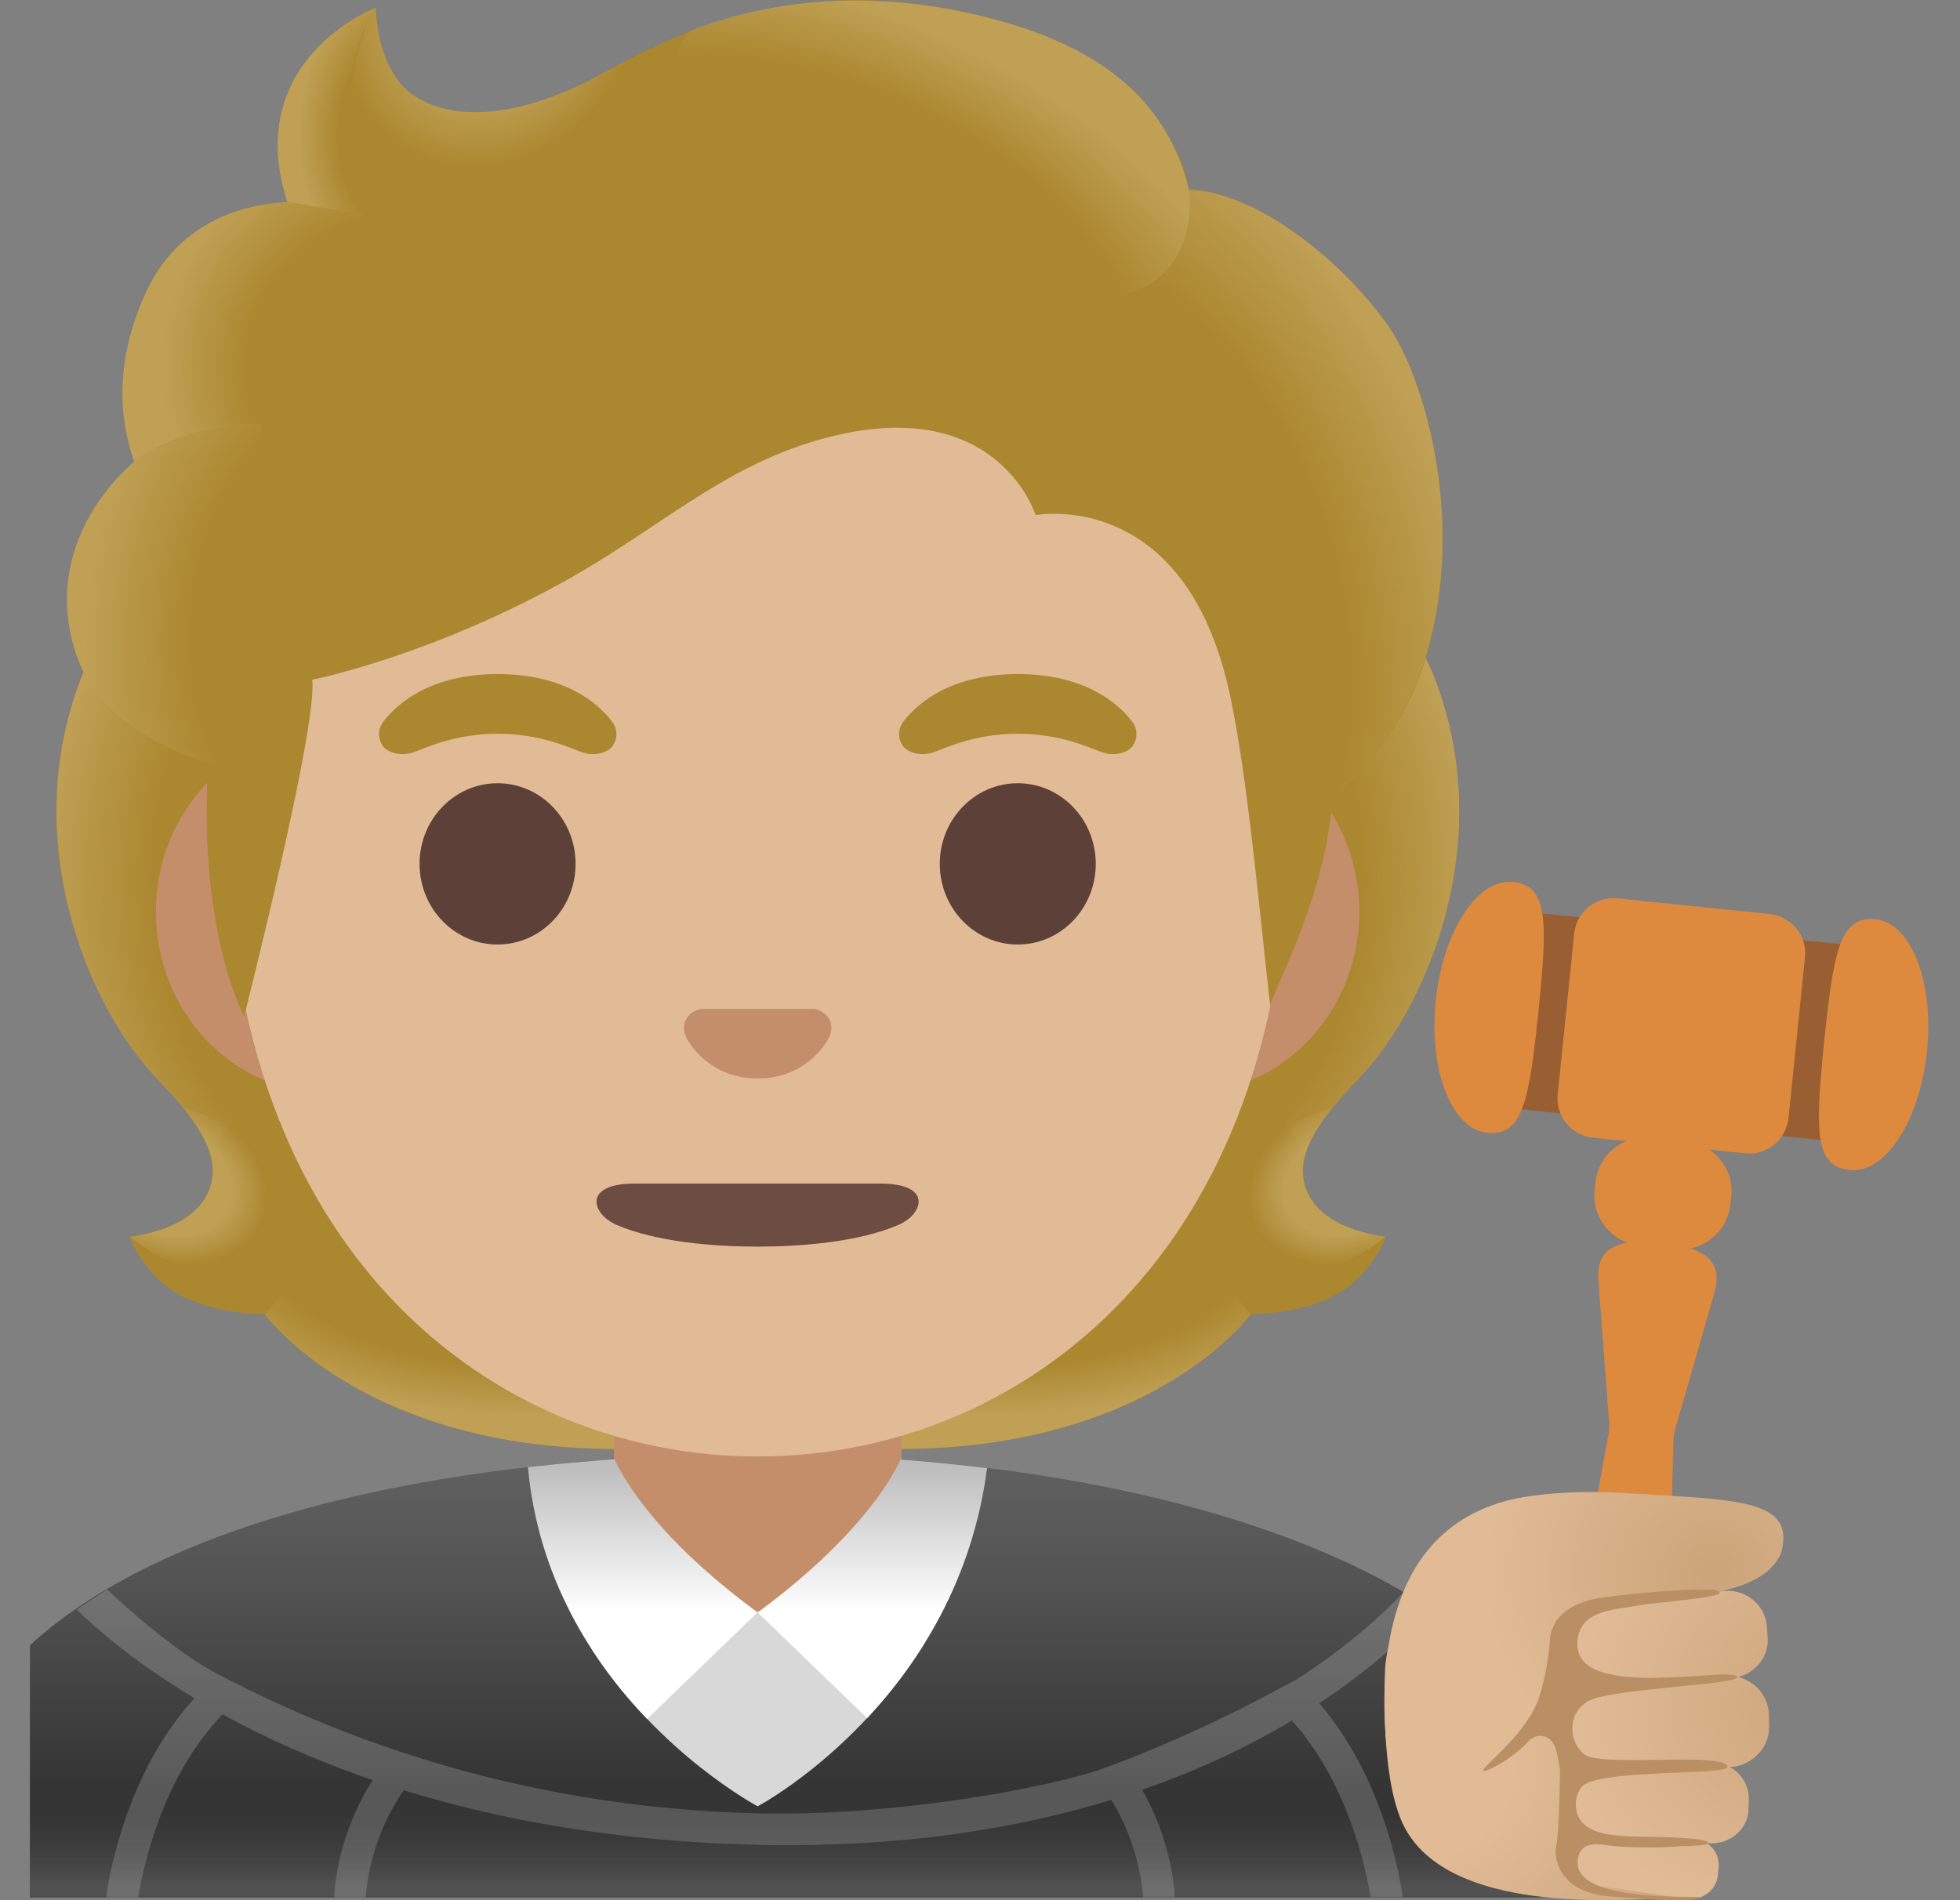 <svg width="33" height="32" viewBox="0 0 33 32" fill="none" xmlns="http://www.w3.org/2000/svg">
<rect x="0" y="0" width="33" height="32" fill="#808080" stroke="none"/>
<path d="M12.794 24.491C12.781 24.491 12.77 24.491 12.757 24.491C7.906 24.497 2.965 25.45 0.504 27.706V28.263V28.873V31.95H25.809H26.209H26.608V31.148C26.608 26.654 19.656 24.491 12.794 24.491Z" fill="url(#paint0_linear_498_18905)"/>
<path opacity="0.19" d="M21.819 28.29C21.734 28.319 20.426 29.099 18.609 29.77C17.754 30.087 15.117 30.591 12.762 30.538C8.532 30.436 5.453 29.123 3.682 28.202C3.013 27.855 2.222 27.16 1.804 26.769L1.29 27.104C1.62 27.427 2.267 27.994 3.274 28.599C2.179 29.797 1.862 31.422 1.785 31.952H2.326C2.419 31.393 2.749 29.906 3.748 28.87C4.444 29.254 5.283 29.637 6.274 29.978C5.717 30.849 5.637 31.71 5.626 31.952H6.159C6.172 31.723 6.26 30.924 6.798 30.149C8.405 30.644 10.376 31.012 12.752 31.068C12.935 31.073 13.117 31.073 13.295 31.073C15.447 31.073 17.24 30.761 18.713 30.311C19.152 31.03 19.232 31.736 19.246 31.949H19.779C19.768 31.723 19.696 30.953 19.23 30.141C20.229 29.794 21.065 29.387 21.752 28.974C22.674 30.002 22.988 31.409 23.076 31.947H23.617C23.542 31.433 23.239 29.874 22.21 28.684C23.169 28.052 23.782 27.448 24.094 27.104L23.622 26.822C23.305 27.163 22.716 27.712 21.819 28.29Z" fill="white"/>
<path opacity="0.3" d="M12.794 24.48C12.781 24.48 12.77 24.48 12.757 24.48C7.906 24.486 2.965 25.439 0.504 27.695V28.252V28.862V31.942H25.809H26.209H26.608V31.14C26.608 26.643 19.656 24.48 12.794 24.48Z" fill="url(#paint1_linear_498_18905)"/>
<path d="M22.053 20.152C21.72 19.547 22.144 18.932 22.868 18.17C24.016 16.961 25.266 14.156 24.104 11.309C24.112 11.293 23.875 10.813 23.883 10.797L23.406 10.773C23.252 10.752 18.007 10.741 12.757 10.741C7.507 10.741 2.262 10.752 2.11 10.773C2.11 10.773 1.404 11.293 1.41 11.309C0.251 14.156 1.5 16.958 2.648 18.17C3.37 18.932 3.794 19.547 3.463 20.152C3.141 20.741 2.182 20.826 2.182 20.826C2.182 20.826 2.403 21.428 2.936 21.753C3.429 22.054 4.036 22.123 4.454 22.134C4.454 22.134 6.092 24.401 10.376 24.401H12.757H15.141C19.424 24.401 21.062 22.134 21.062 22.134C21.48 22.123 22.088 22.054 22.581 21.753C23.113 21.428 23.334 20.826 23.334 20.826C23.334 20.826 22.375 20.741 22.053 20.152Z" fill="#AB872F"/>
<path d="M12.754 24.399V21.884L20.364 21.282L21.057 22.135C21.057 22.135 19.419 24.401 15.136 24.401L12.754 24.399Z" fill="url(#paint2_radial_498_18905)"/>
<path d="M21.041 21.034C19.901 19.303 22.429 18.655 22.429 18.655L22.431 18.658C21.992 19.204 21.792 19.681 22.05 20.152C22.373 20.741 23.332 20.826 23.332 20.826C23.332 20.826 22.024 21.988 21.041 21.034Z" fill="url(#paint3_radial_498_18905)"/>
<path d="M24.11 11.309C25.241 14.066 24.051 16.906 22.935 18.104C22.783 18.27 22.133 18.906 21.984 19.415C21.984 19.415 19.443 15.87 18.683 13.787C18.532 13.366 18.39 12.934 18.372 12.487C18.359 12.151 18.409 11.752 18.604 11.466C18.841 11.118 23.974 11.014 23.974 11.014C23.974 11.019 24.11 11.309 24.11 11.309Z" fill="url(#paint4_radial_498_18905)"/>
<path d="M1.41 11.309C0.278 14.066 1.468 16.906 2.584 18.104C2.736 18.27 3.386 18.906 3.535 19.415C3.535 19.415 6.076 15.87 6.836 13.787C6.99 13.366 7.129 12.934 7.147 12.487C7.16 12.151 7.11 11.752 6.915 11.466C6.678 11.118 6.401 11.211 5.999 11.211C5.232 11.211 1.873 11.014 1.612 11.014C1.615 11.019 1.41 11.309 1.41 11.309Z" fill="url(#paint5_radial_498_18905)"/>
<path d="M12.765 24.399V21.884L5.155 21.282L4.462 22.135C4.462 22.135 6.1 24.401 10.383 24.401L12.765 24.399Z" fill="url(#paint6_radial_498_18905)"/>
<path d="M4.478 21.034C5.618 19.303 3.09 18.655 3.09 18.655L3.088 18.658C3.527 19.204 3.727 19.681 3.468 20.152C3.146 20.741 2.187 20.826 2.187 20.826C2.187 20.826 3.495 21.988 4.478 21.034Z" fill="url(#paint7_radial_498_18905)"/>
<path d="M12.757 22.877H10.338V25.535C10.338 26.737 11.324 27.712 12.539 27.712H12.978C14.193 27.712 15.178 26.737 15.178 25.535V22.877C15.176 22.877 12.757 22.877 12.757 22.877Z" fill="#C48E6A"/>
<path d="M20.037 12.316H5.477C3.908 12.316 2.624 13.685 2.624 15.356C2.624 17.026 3.908 18.395 5.477 18.395H20.034C21.603 18.395 22.887 17.026 22.887 15.356C22.887 13.685 21.606 12.316 20.037 12.316Z" fill="#C48E6A"/>
<path d="M12.757 1.831C8.122 1.831 3.828 6.788 3.828 13.924C3.828 21.02 8.253 24.528 12.757 24.528C17.261 24.528 21.686 21.02 21.686 13.924C21.686 6.788 17.392 1.831 12.757 1.831Z" fill="#E0BB95"/>
<path d="M10.306 12.153C10.059 11.826 9.489 11.352 8.38 11.352C7.272 11.352 6.7 11.828 6.455 12.153C6.345 12.297 6.372 12.465 6.449 12.566C6.519 12.659 6.726 12.747 6.955 12.67C7.184 12.593 7.632 12.361 8.38 12.356C9.129 12.361 9.576 12.593 9.806 12.67C10.035 12.747 10.242 12.662 10.312 12.566C10.386 12.465 10.416 12.297 10.306 12.153Z" fill="#AB872F"/>
<path d="M19.062 12.153C18.814 11.826 18.244 11.352 17.136 11.352C16.028 11.352 15.455 11.828 15.21 12.153C15.101 12.297 15.127 12.465 15.205 12.566C15.274 12.659 15.482 12.747 15.711 12.67C15.94 12.593 16.387 12.361 17.136 12.356C17.884 12.361 18.332 12.593 18.561 12.67C18.79 12.747 18.998 12.662 19.067 12.566C19.142 12.465 19.171 12.297 19.062 12.153Z" fill="#AB872F"/>
<path d="M8.378 15.906C9.103 15.906 9.691 15.298 9.691 14.548C9.691 13.798 9.103 13.19 8.378 13.19C7.652 13.19 7.064 13.798 7.064 14.548C7.064 15.298 7.652 15.906 8.378 15.906Z" fill="#5D4037"/>
<path d="M17.136 15.906C17.861 15.906 18.449 15.298 18.449 14.548C18.449 13.798 17.861 13.19 17.136 13.19C16.411 13.19 15.823 13.798 15.823 14.548C15.823 15.298 16.411 15.906 17.136 15.906Z" fill="#5D4037"/>
<path d="M13.785 17.012C13.756 17.001 13.729 16.993 13.7 16.99H11.814C11.785 16.993 11.755 17.001 11.729 17.012C11.558 17.081 11.465 17.257 11.545 17.446C11.625 17.635 12 18.162 12.757 18.162C13.513 18.162 13.889 17.632 13.969 17.446C14.049 17.257 13.956 17.081 13.785 17.012Z" fill="#C48E6A"/>
<path d="M23.43 5.571C22.78 4.588 21.323 3.27 20.016 3.182C19.805 1.925 18.46 0.859 17.157 0.446C13.633 -0.67 11.34 0.582 10.109 1.256C9.854 1.395 8.199 2.314 7.043 1.656C6.319 1.243 6.332 0.127 6.332 0.127C6.332 0.127 4.063 0.992 4.838 3.403C4.057 3.435 3.035 3.765 2.494 4.86C1.849 6.165 2.078 7.255 2.265 7.777C1.593 8.347 0.749 9.559 1.327 11.133C1.764 12.319 3.503 12.865 3.503 12.865C3.338 15.725 4.111 17.113 4.111 17.113C4.111 17.113 5.36 12.199 5.256 11.447C5.256 11.447 7.323 11.037 9.67 9.695C11.255 8.786 12.339 7.724 14.121 7.321C16.832 6.711 17.437 8.675 17.437 8.675C17.437 8.675 19.946 8.192 20.703 11.677C21.014 13.11 21.217 15.486 21.387 16.943C21.371 16.815 22.25 15.257 22.416 13.658C22.458 13.245 23.572 12.699 24.051 10.925C24.688 8.557 23.902 6.283 23.43 5.571Z" fill="#AB872F"/>
<path d="M22.405 13.669C22.447 13.256 23.561 12.71 24.04 10.936C24.091 10.747 24.134 10.555 24.174 10.363C24.562 8.208 23.864 6.229 23.43 5.574C22.828 4.666 21.539 3.472 20.317 3.227C20.21 3.214 20.106 3.201 20.008 3.195C20.008 3.195 20.095 3.768 19.864 4.223C19.565 4.815 18.955 4.956 18.955 4.956C22.144 8.144 21.917 10.813 22.405 13.669Z" fill="url(#paint8_radial_498_18905)"/>
<path d="M10.879 0.854C10.586 0.995 10.33 1.136 10.107 1.256C9.851 1.394 8.197 2.313 7.041 1.655C6.329 1.251 6.329 0.169 6.329 0.132C6.002 0.55 5.011 3.536 7.909 3.736C9.158 3.821 9.928 2.732 10.386 1.81C10.551 1.472 10.81 0.984 10.879 0.854Z" fill="url(#paint9_radial_498_18905)"/>
<path d="M16.795 0.34C18.745 0.868 19.696 1.861 20.013 3.185C20.106 3.574 20.218 7.202 13.292 3.078C10.717 1.544 11.42 0.585 11.721 0.476C12.898 0.05 14.611 -0.251 16.795 0.34Z" fill="url(#paint10_radial_498_18905)"/>
<path d="M6.321 0.13C6.319 0.132 6.313 0.132 6.305 0.138C6.058 0.241 4.111 1.144 4.838 3.403L6.91 3.736C5.075 1.877 6.332 0.127 6.332 0.127C6.332 0.127 6.324 0.127 6.321 0.13Z" fill="url(#paint11_radial_498_18905)"/>
<path d="M6.116 3.608L4.835 3.403C4.784 3.403 4.614 3.419 4.521 3.433C3.799 3.534 2.949 3.907 2.488 4.86C1.993 5.889 2.006 6.77 2.142 7.359C2.182 7.556 2.262 7.78 2.262 7.78C2.262 7.78 2.896 7.178 4.406 7.138L6.116 3.608Z" fill="url(#paint12_radial_498_18905)"/>
<path d="M2.201 7.827C1.569 8.389 0.72 9.639 1.345 11.186C1.817 12.356 3.5 12.862 3.5 12.862C3.5 12.867 3.836 12.968 4.009 12.968L4.403 7.135C3.596 7.135 2.821 7.377 2.32 7.726C2.328 7.734 2.198 7.819 2.201 7.827Z" fill="url(#paint13_radial_498_18905)"/>
<path d="M12.757 30.419C12.757 30.419 14.387 29.556 15.546 27.704C14.536 27.459 12.661 27.022 12.757 27.156L9.957 27.766C11.111 29.548 12.757 30.419 12.757 30.419Z" fill="#D8D8D8"/>
<path d="M10.346 24.574C9.856 24.609 9.371 24.654 8.889 24.707C9.06 26.593 9.989 28.002 10.895 28.948L12.754 27.153C11.065 25.909 10.503 24.915 10.346 24.574Z" fill="url(#paint14_linear_498_18905)"/>
<path d="M15.162 24.579C15.005 24.923 14.438 25.911 12.757 27.155L14.6 28.934C15.471 28.002 16.374 26.611 16.619 24.723C16.137 24.664 15.652 24.616 15.162 24.579Z" fill="url(#paint15_linear_498_18905)"/>
<path d="M14.827 19.932C14.539 19.932 10.975 19.932 10.684 19.932C9.803 19.932 9.96 20.448 10.386 20.63C11.055 20.915 12 20.992 12.749 20.994H12.754C12.754 20.994 12.757 20.994 12.759 20.994C13.508 20.992 14.454 20.915 15.122 20.63C15.551 20.448 15.708 19.932 14.827 19.932Z" fill="#6D4C41"/>
<path d="M25.865 30.77L27.082 24.153C27.093 24.076 27.098 24.001 27.09 23.924L26.912 21.564C26.864 20.943 27.346 20.863 27.964 20.927C28.582 20.991 29.037 21.167 28.867 21.764L28.212 24.039C28.19 24.113 28.177 24.188 28.174 24.265L28.015 30.967L25.865 30.77Z" fill="#DD8A3E"/>
<path d="M27.78 19.159L28.403 19.223C28.859 19.271 29.195 19.681 29.149 20.139L29.133 20.288C29.085 20.744 28.675 21.079 28.217 21.034L27.594 20.97C27.138 20.922 26.803 20.512 26.848 20.054L26.864 19.905C26.912 19.447 27.325 19.111 27.78 19.159Z" fill="#DD8A3E"/>
<path d="M25.247 18.644L25.585 15.345L31.847 15.987L31.508 19.286L25.247 18.644Z" fill="#995F33"/>
<path d="M29.384 19.422L26.821 19.159C26.456 19.121 26.19 18.796 26.227 18.429L26.504 15.723C26.541 15.358 26.866 15.091 27.234 15.129L29.797 15.392C30.161 15.43 30.428 15.757 30.39 16.119L30.113 18.826C30.073 19.196 29.748 19.462 29.384 19.422Z" fill="#DD8A3E"/>
<path d="M25.902 17.03C26.059 15.495 26.067 14.915 25.471 14.854C24.874 14.792 24.293 15.687 24.173 16.854C24.054 18.021 24.44 19.014 25.037 19.076C25.633 19.137 25.745 18.564 25.902 17.03Z" fill="#DD8A3E"/>
<path d="M30.715 17.525C30.873 15.991 30.985 15.421 31.581 15.482C32.178 15.543 32.564 16.537 32.444 17.703C32.324 18.87 31.744 19.765 31.147 19.704C30.55 19.643 30.558 19.059 30.715 17.525Z" fill="#DD8A3E"/>
<path d="M26.379 26.53C26.099 26.575 25.825 26.647 25.567 26.764C25.197 26.932 23.428 26.412 23.319 28.117C23.308 28.589 23.263 30.072 23.662 30.799C24.496 32.32 27.628 31.945 27.866 31.982C29.36 32.214 28.691 27.414 27.847 26.799C27.74 26.729 27.57 26.644 27.421 26.561C27.13 26.407 26.672 26.484 26.379 26.53Z" fill="url(#paint16_radial_498_18905)"/>
<path d="M28.475 30.959L26.789 30.921C26.573 30.911 26.395 31.057 26.358 31.257C26.315 31.476 26.475 31.683 26.707 31.726L28.374 31.974C28.64 32.022 28.896 31.843 28.923 31.585L28.936 31.451C28.963 31.191 28.752 30.961 28.475 30.959Z" fill="url(#paint17_radial_498_18905)"/>
<path d="M23.332 29.27C23.332 29.27 23.673 29.507 24.192 29.712C25.774 30.338 25.966 28.401 26.003 28.103C26.195 26.564 27.556 26.907 28.71 26.83C28.949 26.814 29.77 26.689 29.991 26.148C30.223 25.248 29.301 25.261 27.354 25.144C26.824 25.112 26.296 25.12 25.769 25.194C23.265 25.543 23.246 28.116 23.332 29.27Z" fill="url(#paint18_radial_498_18905)"/>
<path d="M29 28.221L26.587 28.426C26.262 28.45 26.256 28.695 26.241 29.004C26.216 29.337 26.256 29.625 26.611 29.646L29.035 29.761C29.445 29.782 29.791 29.471 29.786 29.079L29.783 28.879C29.773 28.48 29.416 28.176 29 28.221Z" fill="url(#paint19_radial_498_18905)"/>
<path d="M28.968 26.798L26.899 27.089C26.59 27.129 26.369 27.379 26.369 27.672C26.363 27.992 26.643 28.25 26.981 28.253L29.078 28.269C29.469 28.269 29.789 27.954 29.762 27.579L29.749 27.387C29.717 27.006 29.363 26.735 28.968 26.798Z" fill="url(#paint20_radial_498_18905)"/>
<path d="M28.779 29.686L26.866 29.793C26.581 29.803 26.36 30.014 26.336 30.283C26.305 30.573 26.539 30.832 26.848 30.864L28.758 31.04C29.115 31.072 29.432 30.81 29.44 30.467L29.445 30.291C29.445 29.937 29.144 29.66 28.779 29.686Z" fill="url(#paint21_radial_498_18905)"/>
<path d="M29.083 29.761C29.112 29.491 26.944 29.768 26.677 29.545C26.374 29.292 26.406 28.796 26.781 28.628C27.199 28.439 29.248 28.365 29.248 28.247C29.245 28.034 26.576 28.663 26.558 27.704C26.547 27.11 27.175 27.113 27.596 27.035C27.847 26.99 28.95 26.905 28.95 26.828C28.95 26.75 28.678 26.774 28.648 26.772C28.449 26.753 27.162 26.852 26.816 26.934C26.243 27.07 26.105 27.39 26.094 27.64C26.078 27.93 26.003 28.317 25.91 28.594C25.71 29.183 24.997 29.726 24.975 29.803C24.951 29.888 25.431 29.649 25.726 29.332C25.902 29.145 26.145 29.233 26.203 29.483C26.238 29.635 26.267 29.776 26.265 29.84C26.262 29.974 26.254 30.773 26.209 31.047C26.19 31.154 26.182 31.236 26.216 31.353C26.241 31.439 26.28 31.521 26.334 31.59C26.579 31.91 27.016 31.939 27.373 31.955C27.588 31.966 28.446 32.059 28.646 31.945C28.169 31.939 26.494 31.982 26.563 31.329C26.608 30.965 26.944 31.066 27.189 31.09C27.468 31.114 27.991 31.122 28.27 31.092C28.348 31.084 28.758 31.092 28.758 31.034C28.758 30.946 27.897 30.935 27.801 30.933C27.453 30.922 26.725 30.978 26.563 30.565C26.504 30.413 26.526 30.227 26.627 30.096C26.872 29.787 29.069 29.899 29.083 29.761Z" fill="#BA8F63"/>
<defs>
<linearGradient id="paint0_linear_498_18905" x1="13.556" y1="24.491" x2="13.556" y2="31.95" gradientUnits="userSpaceOnUse">
<stop offset="0.003" stop-color="#616161"/>
<stop offset="0.277" stop-color="#545454"/>
<stop offset="0.783" stop-color="#323232"/>
<stop offset="1" stop-color="#212121"/>
</linearGradient>
<linearGradient id="paint1_linear_498_18905" x1="13.556" y1="31.779" x2="13.556" y2="23.241" gradientUnits="userSpaceOnUse">
<stop stop-color="#BFBEBE"/>
<stop offset="0.236" stop-color="#212121" stop-opacity="0"/>
</linearGradient>
<radialGradient id="paint2_radial_498_18905" cx="0" cy="0" r="1" gradientUnits="userSpaceOnUse" gradientTransform="translate(16.641 20.766) scale(6.238 3.064)">
<stop offset="0.728" stop-color="#BFA055" stop-opacity="0"/>
<stop offset="1" stop-color="#BFA055"/>
</radialGradient>
<radialGradient id="paint3_radial_498_18905" cx="0" cy="0" r="1" gradientUnits="userSpaceOnUse" gradientTransform="translate(22.786 19.837) rotate(154.924) scale(1.843 1.368)">
<stop offset="0.663" stop-color="#BFA055"/>
<stop offset="1" stop-color="#BFA055" stop-opacity="0"/>
</radialGradient>
<radialGradient id="paint4_radial_498_18905" cx="0" cy="0" r="1" gradientUnits="userSpaceOnUse" gradientTransform="translate(18.008 14.624) rotate(-94.278) scale(8.097 6.749)">
<stop offset="0.725" stop-color="#BFA055" stop-opacity="0"/>
<stop offset="1" stop-color="#BFA055"/>
</radialGradient>
<radialGradient id="paint5_radial_498_18905" cx="0" cy="0" r="1" gradientUnits="userSpaceOnUse" gradientTransform="translate(7.512 14.624) rotate(-85.722) scale(8.097 6.749)">
<stop offset="0.725" stop-color="#BFA055" stop-opacity="0"/>
<stop offset="1" stop-color="#BFA055"/>
</radialGradient>
<radialGradient id="paint6_radial_498_18905" cx="0" cy="0" r="1" gradientUnits="userSpaceOnUse" gradientTransform="translate(8.878 20.766) rotate(180) scale(6.238 3.064)">
<stop offset="0.728" stop-color="#BFA055" stop-opacity="0"/>
<stop offset="1" stop-color="#BFA055"/>
</radialGradient>
<radialGradient id="paint7_radial_498_18905" cx="0" cy="0" r="1" gradientUnits="userSpaceOnUse" gradientTransform="translate(2.734 19.838) rotate(25.076) scale(1.843 1.368)">
<stop offset="0.663" stop-color="#BFA055"/>
<stop offset="1" stop-color="#BFA055" stop-opacity="0"/>
</radialGradient>
<radialGradient id="paint8_radial_498_18905" cx="0" cy="0" r="1" gradientUnits="userSpaceOnUse" gradientTransform="translate(17.556 10.351) rotate(72.085) scale(9.491 7.042)">
<stop offset="0.699" stop-color="#BFA055" stop-opacity="0"/>
<stop offset="1" stop-color="#BFA055"/>
</radialGradient>
<radialGradient id="paint9_radial_498_18905" cx="0" cy="0" r="1" gradientUnits="userSpaceOnUse" gradientTransform="translate(8.303 0.002) rotate(28.203) scale(2.489 2.951)">
<stop offset="0.58" stop-color="#BFA055"/>
<stop offset="1" stop-color="#BFA055" stop-opacity="0"/>
</radialGradient>
<radialGradient id="paint10_radial_498_18905" cx="0" cy="0" r="1" gradientUnits="userSpaceOnUse" gradientTransform="translate(13.865 4.522) rotate(-157.19) scale(7.783 4.374)">
<stop offset="0.699" stop-color="#BFA055" stop-opacity="0"/>
<stop offset="1" stop-color="#BFA055"/>
</radialGradient>
<radialGradient id="paint11_radial_498_18905" cx="0" cy="0" r="1" gradientUnits="userSpaceOnUse" gradientTransform="translate(7.304 2.273) scale(2.284 2.794)">
<stop offset="0.702" stop-color="#BFA055" stop-opacity="0"/>
<stop offset="1" stop-color="#BFA055"/>
</radialGradient>
<radialGradient id="paint12_radial_498_18905" cx="0" cy="0" r="1" gradientUnits="userSpaceOnUse" gradientTransform="translate(6.99 6.305) rotate(-164.942) scale(4.284 4.009)">
<stop offset="0.66" stop-color="#BFA055" stop-opacity="0"/>
<stop offset="1" stop-color="#BFA055"/>
</radialGradient>
<radialGradient id="paint13_radial_498_18905" cx="0" cy="0" r="1" gradientUnits="userSpaceOnUse" gradientTransform="translate(5.974 10.441) rotate(7.834) scale(4.498 6.32)">
<stop offset="0.598" stop-color="#BFA055" stop-opacity="0"/>
<stop offset="1" stop-color="#BFA055"/>
</radialGradient>
<linearGradient id="paint14_linear_498_18905" x1="10.823" y1="27.145" x2="10.823" y2="24.692" gradientUnits="userSpaceOnUse">
<stop stop-color="white"/>
<stop offset="1" stop-color="#BDBDBD"/>
</linearGradient>
<linearGradient id="paint15_linear_498_18905" x1="14.686" y1="27.144" x2="14.686" y2="24.691" gradientUnits="userSpaceOnUse">
<stop stop-color="white"/>
<stop offset="1" stop-color="#BDBDBD"/>
</linearGradient>
<radialGradient id="paint16_radial_498_18905" cx="0" cy="0" r="1" gradientUnits="userSpaceOnUse" gradientTransform="translate(23.805 29.723) rotate(-91.989) scale(5.144 5.438)">
<stop offset="0.307" stop-color="#E0BB95"/>
<stop offset="1" stop-color="#CCA47A"/>
</radialGradient>
<radialGradient id="paint17_radial_498_18905" cx="0" cy="0" r="1" gradientUnits="userSpaceOnUse" gradientTransform="translate(29.869 28.451) rotate(-20.61) scale(3.769 3.769)">
<stop stop-color="#CCA47A"/>
<stop offset="1" stop-color="#E0BB95"/>
</radialGradient>
<radialGradient id="paint18_radial_498_18905" cx="0" cy="0" r="1" gradientUnits="userSpaceOnUse" gradientTransform="translate(28.866 26.504) rotate(9.389) scale(3.873 3.766)">
<stop stop-color="#CCA47A"/>
<stop offset="1" stop-color="#E0BB95"/>
</radialGradient>
<radialGradient id="paint19_radial_498_18905" cx="0" cy="0" r="1" gradientUnits="userSpaceOnUse" gradientTransform="translate(30.83 28.726) rotate(-3.773) scale(4.284)">
<stop stop-color="#CCA47A"/>
<stop offset="1" stop-color="#E0BB95"/>
</radialGradient>
<radialGradient id="paint20_radial_498_18905" cx="0" cy="0" r="1" gradientUnits="userSpaceOnUse" gradientTransform="translate(30.687 28.848) rotate(4.382) scale(4.094 4.094)">
<stop stop-color="#CCA47A"/>
<stop offset="1" stop-color="#E0BB95"/>
</radialGradient>
<radialGradient id="paint21_radial_498_18905" cx="0" cy="0" r="1" gradientUnits="userSpaceOnUse" gradientTransform="translate(30.398 28.476) rotate(-12.95) scale(4.096 4.096)">
<stop stop-color="#CCA47A"/>
<stop offset="1" stop-color="#E0BB95"/>
</radialGradient>
</defs>
</svg>
